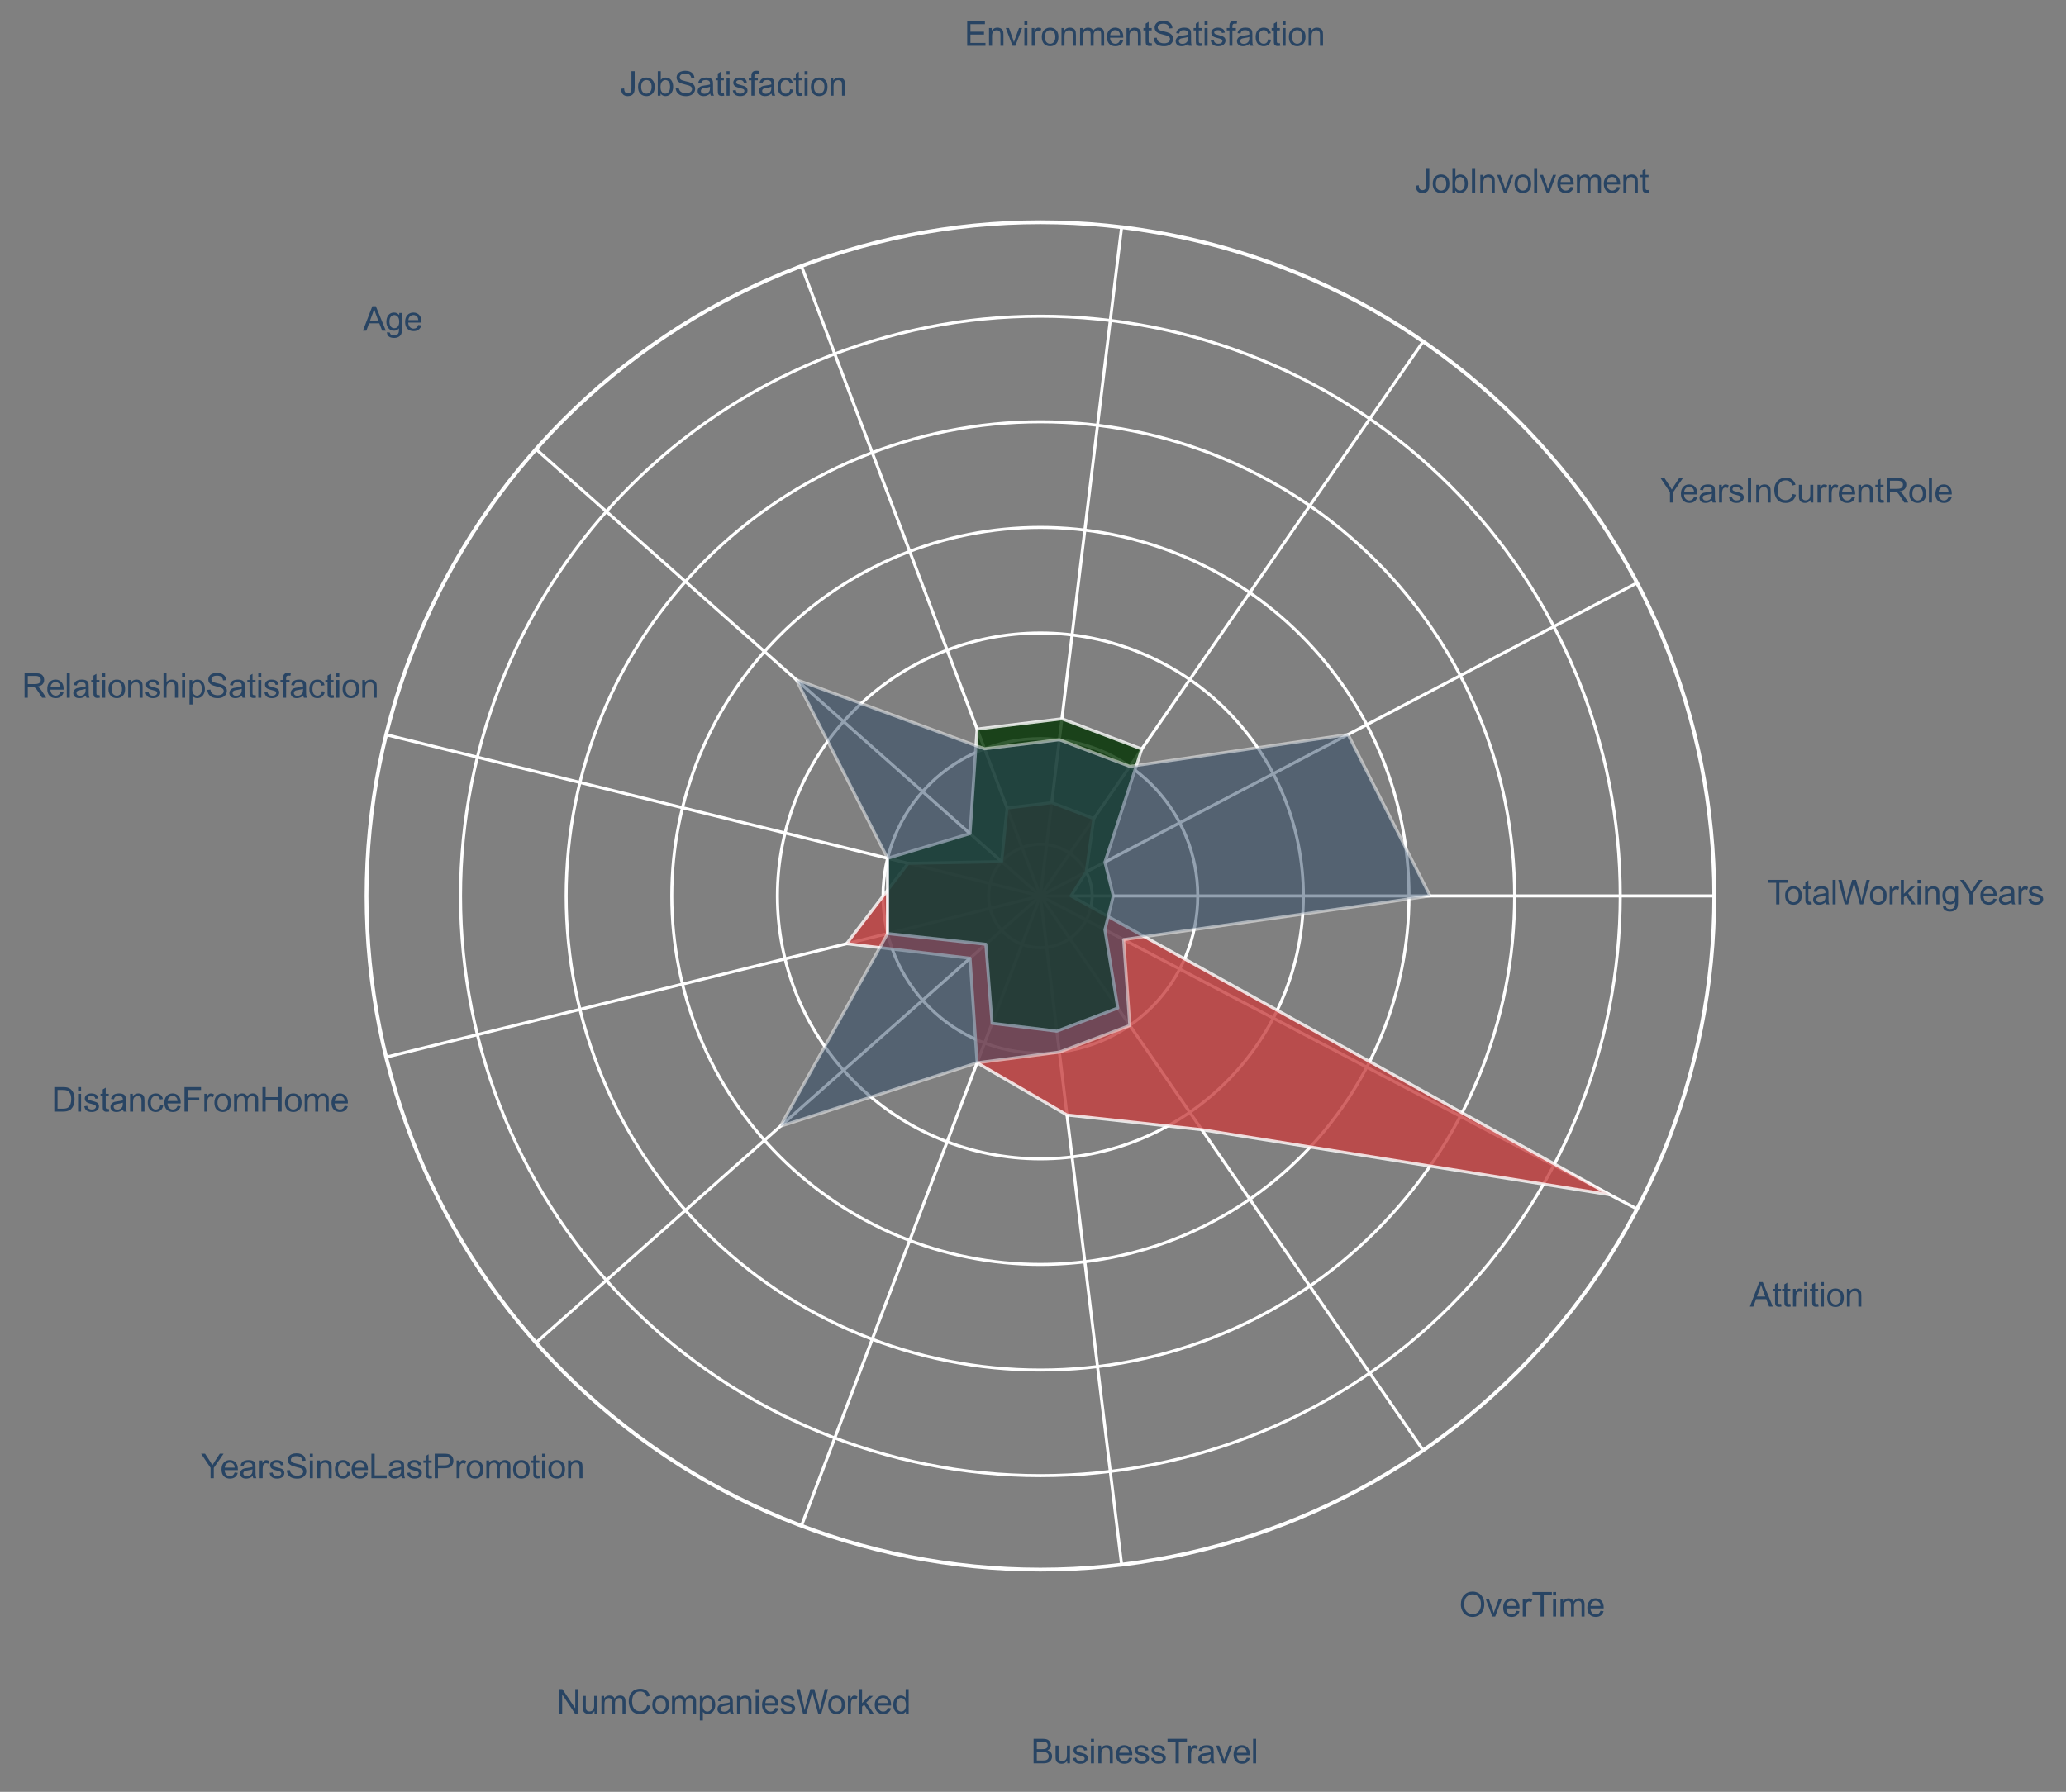 <?xml version="1.0" encoding="utf-8" standalone="no"?>
<!DOCTYPE svg PUBLIC "-//W3C//DTD SVG 1.1//EN"
  "http://www.w3.org/Graphics/SVG/1.1/DTD/svg11.dtd">
<svg xmlns:xlink="http://www.w3.org/1999/xlink" width="679.897pt" height="589.827pt" viewBox="0 0 679.897 589.827" xmlns="http://www.w3.org/2000/svg" version="1.1">
 <rect x="0" y="0" width="679.897" height="589.827" fill="#808080" stroke="none"/>
 <defs>
  <style type="text/css">*{stroke-linejoin: round; stroke-linecap: butt}</style>
 </defs>
 <g id="figure_1">
  <g id="patch_1">
   <path d="M 0 589.827 
L 679.897 589.827 
L 679.897 0 
L 0 0 
L 0 589.827 
z
" style="fill: none"/>
  </g>
  <g id="axes_1">
   <g id="patch_2">
    <path d="M 564.143 294.914 
C 564.143 265.792 558.407 236.954 547.263 210.05 
C 536.119 183.145 519.783 158.698 499.191 138.106 
C 478.599 117.514 454.152 101.178 427.247 90.034 
C 400.343 78.89 371.505 73.154 342.383 73.154 
C 313.262 73.154 284.424 78.89 257.519 90.034 
C 230.615 101.178 206.167 117.514 185.575 138.106 
C 164.983 158.698 148.648 183.145 137.504 210.05 
C 126.36 236.954 120.623 265.792 120.623 294.914 
C 120.623 324.035 126.36 352.873 137.504 379.778 
C 148.648 406.682 164.983 431.13 185.575 451.722 
C 206.167 472.314 230.615 488.649 257.519 499.793 
C 284.424 510.937 313.262 516.674 342.383 516.674 
C 371.505 516.674 400.343 510.937 427.247 499.793 
C 454.152 488.649 478.599 472.314 499.191 451.722 
C 519.783 431.13 536.119 406.682 547.263 379.778 
C 558.407 352.873 564.143 324.035 564.143 294.914 
M 342.383 294.914 
C 342.383 294.914 342.383 294.914 342.383 294.914 
C 342.383 294.914 342.383 294.914 342.383 294.914 
C 342.383 294.914 342.383 294.914 342.383 294.914 
C 342.383 294.914 342.383 294.914 342.383 294.914 
C 342.383 294.914 342.383 294.914 342.383 294.914 
C 342.383 294.914 342.383 294.914 342.383 294.914 
C 342.383 294.914 342.383 294.914 342.383 294.914 
C 342.383 294.914 342.383 294.914 342.383 294.914 
C 342.383 294.914 342.383 294.914 342.383 294.914 
C 342.383 294.914 342.383 294.914 342.383 294.914 
C 342.383 294.914 342.383 294.914 342.383 294.914 
C 342.383 294.914 342.383 294.914 342.383 294.914 
C 342.383 294.914 342.383 294.914 342.383 294.914 
C 342.383 294.914 342.383 294.914 342.383 294.914 
C 342.383 294.914 342.383 294.914 342.383 294.914 
C 342.383 294.914 342.383 294.914 342.383 294.914 
L 342.383 294.914 
z
" style="fill: none"/>
   </g>
   <g id="matplotlib.axis_1">
    <g id="xtick_1">
     <g id="line2d_1">
      <path d="M 342.383 294.914 
L 564.143 294.914 
" clip-path="url(#p34fb21bb6b)" style="fill: none; stroke: #ffffff; stroke-linecap: round"/>
     </g>
     <g id="text_1">
      <!-- TotalWorkingYears -->
      <g style="fill: #284463" transform="translate(581.59 297.693) scale(0.11 -0.11)">
       <defs>
        <path id="ArialMT-54" d="M 1659 0 
L 1659 4041 
L 150 4041 
L 150 4581 
L 3781 4581 
L 3781 4041 
L 2266 4041 
L 2266 0 
L 1659 0 
z
" transform="scale(0.016)"/>
        <path id="ArialMT-6f" d="M 213 1659 
Q 213 2581 725 3025 
Q 1153 3394 1769 3394 
Q 2453 3394 2887 2945 
Q 3322 2497 3322 1706 
Q 3322 1066 3130 698 
Q 2938 331 2570 128 
Q 2203 -75 1769 -75 
Q 1072 -75 642 372 
Q 213 819 213 1659 
z
M 791 1659 
Q 791 1022 1069 705 
Q 1347 388 1769 388 
Q 2188 388 2466 706 
Q 2744 1025 2744 1678 
Q 2744 2294 2464 2611 
Q 2184 2928 1769 2928 
Q 1347 2928 1069 2612 
Q 791 2297 791 1659 
z
" transform="scale(0.016)"/>
        <path id="ArialMT-74" d="M 1650 503 
L 1731 6 
Q 1494 -44 1306 -44 
Q 1000 -44 831 53 
Q 663 150 594 308 
Q 525 466 525 972 
L 525 2881 
L 113 2881 
L 113 3319 
L 525 3319 
L 525 4141 
L 1084 4478 
L 1084 3319 
L 1650 3319 
L 1650 2881 
L 1084 2881 
L 1084 941 
Q 1084 700 1114 631 
Q 1144 563 1211 522 
Q 1278 481 1403 481 
Q 1497 481 1650 503 
z
" transform="scale(0.016)"/>
        <path id="ArialMT-61" d="M 2588 409 
Q 2275 144 1986 34 
Q 1697 -75 1366 -75 
Q 819 -75 525 192 
Q 231 459 231 875 
Q 231 1119 342 1320 
Q 453 1522 633 1644 
Q 813 1766 1038 1828 
Q 1203 1872 1538 1913 
Q 2219 1994 2541 2106 
Q 2544 2222 2544 2253 
Q 2544 2597 2384 2738 
Q 2169 2928 1744 2928 
Q 1347 2928 1158 2789 
Q 969 2650 878 2297 
L 328 2372 
Q 403 2725 575 2942 
Q 747 3159 1072 3276 
Q 1397 3394 1825 3394 
Q 2250 3394 2515 3294 
Q 2781 3194 2906 3042 
Q 3031 2891 3081 2659 
Q 3109 2516 3109 2141 
L 3109 1391 
Q 3109 606 3145 398 
Q 3181 191 3288 0 
L 2700 0 
Q 2613 175 2588 409 
z
M 2541 1666 
Q 2234 1541 1622 1453 
Q 1275 1403 1131 1340 
Q 988 1278 909 1158 
Q 831 1038 831 891 
Q 831 666 1001 516 
Q 1172 366 1500 366 
Q 1825 366 2078 508 
Q 2331 650 2450 897 
Q 2541 1088 2541 1459 
L 2541 1666 
z
" transform="scale(0.016)"/>
        <path id="ArialMT-6c" d="M 409 0 
L 409 4581 
L 972 4581 
L 972 0 
L 409 0 
z
" transform="scale(0.016)"/>
        <path id="ArialMT-57" d="M 1294 0 
L 78 4581 
L 700 4581 
L 1397 1578 
Q 1509 1106 1591 641 
Q 1766 1375 1797 1488 
L 2669 4581 
L 3400 4581 
L 4056 2263 
Q 4303 1400 4413 641 
Q 4500 1075 4641 1638 
L 5359 4581 
L 5969 4581 
L 4713 0 
L 4128 0 
L 3163 3491 
Q 3041 3928 3019 4028 
Q 2947 3713 2884 3491 
L 1913 0 
L 1294 0 
z
" transform="scale(0.016)"/>
        <path id="ArialMT-72" d="M 416 0 
L 416 3319 
L 922 3319 
L 922 2816 
Q 1116 3169 1280 3281 
Q 1444 3394 1641 3394 
Q 1925 3394 2219 3213 
L 2025 2691 
Q 1819 2813 1613 2813 
Q 1428 2813 1281 2702 
Q 1134 2591 1072 2394 
Q 978 2094 978 1738 
L 978 0 
L 416 0 
z
" transform="scale(0.016)"/>
        <path id="ArialMT-6b" d="M 425 0 
L 425 4581 
L 988 4581 
L 988 1969 
L 2319 3319 
L 3047 3319 
L 1778 2088 
L 3175 0 
L 2481 0 
L 1384 1697 
L 988 1316 
L 988 0 
L 425 0 
z
" transform="scale(0.016)"/>
        <path id="ArialMT-69" d="M 425 3934 
L 425 4581 
L 988 4581 
L 988 3934 
L 425 3934 
z
M 425 0 
L 425 3319 
L 988 3319 
L 988 0 
L 425 0 
z
" transform="scale(0.016)"/>
        <path id="ArialMT-6e" d="M 422 0 
L 422 3319 
L 928 3319 
L 928 2847 
Q 1294 3394 1984 3394 
Q 2284 3394 2536 3286 
Q 2788 3178 2913 3003 
Q 3038 2828 3088 2588 
Q 3119 2431 3119 2041 
L 3119 0 
L 2556 0 
L 2556 2019 
Q 2556 2363 2490 2533 
Q 2425 2703 2258 2804 
Q 2091 2906 1866 2906 
Q 1506 2906 1245 2678 
Q 984 2450 984 1813 
L 984 0 
L 422 0 
z
" transform="scale(0.016)"/>
        <path id="ArialMT-67" d="M 319 -275 
L 866 -356 
Q 900 -609 1056 -725 
Q 1266 -881 1628 -881 
Q 2019 -881 2231 -725 
Q 2444 -569 2519 -288 
Q 2563 -116 2559 434 
Q 2191 0 1641 0 
Q 956 0 581 494 
Q 206 988 206 1678 
Q 206 2153 378 2554 
Q 550 2956 876 3175 
Q 1203 3394 1644 3394 
Q 2231 3394 2613 2919 
L 2613 3319 
L 3131 3319 
L 3131 450 
Q 3131 -325 2973 -648 
Q 2816 -972 2473 -1159 
Q 2131 -1347 1631 -1347 
Q 1038 -1347 672 -1080 
Q 306 -813 319 -275 
z
M 784 1719 
Q 784 1066 1043 766 
Q 1303 466 1694 466 
Q 2081 466 2343 764 
Q 2606 1063 2606 1700 
Q 2606 2309 2336 2618 
Q 2066 2928 1684 2928 
Q 1309 2928 1046 2623 
Q 784 2319 784 1719 
z
" transform="scale(0.016)"/>
        <path id="ArialMT-59" d="M 1784 0 
L 1784 1941 
L 19 4581 
L 756 4581 
L 1659 3200 
Q 1909 2813 2125 2425 
Q 2331 2784 2625 3234 
L 3513 4581 
L 4219 4581 
L 2391 1941 
L 2391 0 
L 1784 0 
z
" transform="scale(0.016)"/>
        <path id="ArialMT-65" d="M 2694 1069 
L 3275 997 
Q 3138 488 2766 206 
Q 2394 -75 1816 -75 
Q 1088 -75 661 373 
Q 234 822 234 1631 
Q 234 2469 665 2931 
Q 1097 3394 1784 3394 
Q 2450 3394 2872 2941 
Q 3294 2488 3294 1666 
Q 3294 1616 3291 1516 
L 816 1516 
Q 847 969 1125 678 
Q 1403 388 1819 388 
Q 2128 388 2347 550 
Q 2566 713 2694 1069 
z
M 847 1978 
L 2700 1978 
Q 2663 2397 2488 2606 
Q 2219 2931 1791 2931 
Q 1403 2931 1139 2672 
Q 875 2413 847 1978 
z
" transform="scale(0.016)"/>
        <path id="ArialMT-73" d="M 197 991 
L 753 1078 
Q 800 744 1014 566 
Q 1228 388 1613 388 
Q 2000 388 2187 545 
Q 2375 703 2375 916 
Q 2375 1106 2209 1216 
Q 2094 1291 1634 1406 
Q 1016 1563 777 1677 
Q 538 1791 414 1992 
Q 291 2194 291 2438 
Q 291 2659 392 2848 
Q 494 3038 669 3163 
Q 800 3259 1026 3326 
Q 1253 3394 1513 3394 
Q 1903 3394 2198 3281 
Q 2494 3169 2634 2976 
Q 2775 2784 2828 2463 
L 2278 2388 
Q 2241 2644 2061 2787 
Q 1881 2931 1553 2931 
Q 1166 2931 1000 2803 
Q 834 2675 834 2503 
Q 834 2394 903 2306 
Q 972 2216 1119 2156 
Q 1203 2125 1616 2013 
Q 2213 1853 2448 1751 
Q 2684 1650 2818 1456 
Q 2953 1263 2953 975 
Q 2953 694 2789 445 
Q 2625 197 2315 61 
Q 2006 -75 1616 -75 
Q 969 -75 630 194 
Q 291 463 197 991 
z
" transform="scale(0.016)"/>
       </defs>
       <use xlink:href="#ArialMT-54"/>
       <use xlink:href="#ArialMT-6f" x="49.959"/>
       <use xlink:href="#ArialMT-74" x="105.574"/>
       <use xlink:href="#ArialMT-61" x="133.357"/>
       <use xlink:href="#ArialMT-6c" x="188.973"/>
       <use xlink:href="#ArialMT-57" x="211.189"/>
       <use xlink:href="#ArialMT-6f" x="303.824"/>
       <use xlink:href="#ArialMT-72" x="359.439"/>
       <use xlink:href="#ArialMT-6b" x="392.74"/>
       <use xlink:href="#ArialMT-69" x="442.74"/>
       <use xlink:href="#ArialMT-6e" x="464.957"/>
       <use xlink:href="#ArialMT-67" x="520.572"/>
       <use xlink:href="#ArialMT-59" x="576.188"/>
       <use xlink:href="#ArialMT-65" x="633.762"/>
       <use xlink:href="#ArialMT-61" x="689.377"/>
       <use xlink:href="#ArialMT-72" x="744.992"/>
       <use xlink:href="#ArialMT-73" x="778.293"/>
      </g>
     </g>
    </g>
    <g id="xtick_2">
     <g id="line2d_2">
      <path d="M 342.383 294.914 
L 538.742 191.857 
" clip-path="url(#p34fb21bb6b)" style="fill: none; stroke: #ffffff; stroke-linecap: round"/>
     </g>
     <g id="text_2">
      <!-- YearsInCurrentRole -->
      <g style="fill: #284463" transform="translate(546.425 165.423) scale(0.11 -0.11)">
       <defs>
        <path id="ArialMT-49" d="M 597 0 
L 597 4581 
L 1203 4581 
L 1203 0 
L 597 0 
z
" transform="scale(0.016)"/>
        <path id="ArialMT-43" d="M 3763 1606 
L 4369 1453 
Q 4178 706 3683 314 
Q 3188 -78 2472 -78 
Q 1731 -78 1267 223 
Q 803 525 561 1097 
Q 319 1669 319 2325 
Q 319 3041 592 3573 
Q 866 4106 1370 4382 
Q 1875 4659 2481 4659 
Q 3169 4659 3637 4309 
Q 4106 3959 4291 3325 
L 3694 3184 
Q 3534 3684 3231 3912 
Q 2928 4141 2469 4141 
Q 1941 4141 1586 3887 
Q 1231 3634 1087 3207 
Q 944 2781 944 2328 
Q 944 1744 1114 1308 
Q 1284 872 1643 656 
Q 2003 441 2422 441 
Q 2931 441 3284 734 
Q 3638 1028 3763 1606 
z
" transform="scale(0.016)"/>
        <path id="ArialMT-75" d="M 2597 0 
L 2597 488 
Q 2209 -75 1544 -75 
Q 1250 -75 995 37 
Q 741 150 617 320 
Q 494 491 444 738 
Q 409 903 409 1263 
L 409 3319 
L 972 3319 
L 972 1478 
Q 972 1038 1006 884 
Q 1059 663 1231 536 
Q 1403 409 1656 409 
Q 1909 409 2131 539 
Q 2353 669 2445 892 
Q 2538 1116 2538 1541 
L 2538 3319 
L 3100 3319 
L 3100 0 
L 2597 0 
z
" transform="scale(0.016)"/>
        <path id="ArialMT-52" d="M 503 0 
L 503 4581 
L 2534 4581 
Q 3147 4581 3465 4457 
Q 3784 4334 3975 4021 
Q 4166 3709 4166 3331 
Q 4166 2844 3850 2509 
Q 3534 2175 2875 2084 
Q 3116 1969 3241 1856 
Q 3506 1613 3744 1247 
L 4541 0 
L 3778 0 
L 3172 953 
Q 2906 1366 2734 1584 
Q 2563 1803 2427 1890 
Q 2291 1978 2150 2013 
Q 2047 2034 1813 2034 
L 1109 2034 
L 1109 0 
L 503 0 
z
M 1109 2559 
L 2413 2559 
Q 2828 2559 3062 2645 
Q 3297 2731 3419 2920 
Q 3541 3109 3541 3331 
Q 3541 3656 3305 3865 
Q 3069 4075 2559 4075 
L 1109 4075 
L 1109 2559 
z
" transform="scale(0.016)"/>
       </defs>
       <use xlink:href="#ArialMT-59"/>
       <use xlink:href="#ArialMT-65" x="57.574"/>
       <use xlink:href="#ArialMT-61" x="113.189"/>
       <use xlink:href="#ArialMT-72" x="168.805"/>
       <use xlink:href="#ArialMT-73" x="202.105"/>
       <use xlink:href="#ArialMT-49" x="252.105"/>
       <use xlink:href="#ArialMT-6e" x="279.889"/>
       <use xlink:href="#ArialMT-43" x="335.504"/>
       <use xlink:href="#ArialMT-75" x="407.721"/>
       <use xlink:href="#ArialMT-72" x="463.336"/>
       <use xlink:href="#ArialMT-72" x="496.637"/>
       <use xlink:href="#ArialMT-65" x="529.938"/>
       <use xlink:href="#ArialMT-6e" x="585.553"/>
       <use xlink:href="#ArialMT-74" x="641.168"/>
       <use xlink:href="#ArialMT-52" x="668.951"/>
       <use xlink:href="#ArialMT-6f" x="741.168"/>
       <use xlink:href="#ArialMT-6c" x="796.783"/>
       <use xlink:href="#ArialMT-65" x="819"/>
      </g>
     </g>
    </g>
    <g id="xtick_3">
     <g id="line2d_3">
      <path d="M 342.383 294.914 
L 468.357 112.409 
" clip-path="url(#p34fb21bb6b)" style="fill: none; stroke: #ffffff; stroke-linecap: round"/>
     </g>
     <g id="text_3">
      <!-- JobInvolvement -->
      <g style="fill: #284463" transform="translate(465.626 63.404) scale(0.11 -0.11)">
       <defs>
        <path id="ArialMT-4a" d="M 184 1300 
L 731 1375 
Q 753 850 928 656 
Q 1103 463 1413 463 
Q 1641 463 1806 567 
Q 1972 672 2034 851 
Q 2097 1031 2097 1425 
L 2097 4581 
L 2703 4581 
L 2703 1459 
Q 2703 884 2564 568 
Q 2425 253 2123 87 
Q 1822 -78 1416 -78 
Q 813 -78 492 269 
Q 172 616 184 1300 
z
" transform="scale(0.016)"/>
        <path id="ArialMT-62" d="M 941 0 
L 419 0 
L 419 4581 
L 981 4581 
L 981 2947 
Q 1338 3394 1891 3394 
Q 2197 3394 2470 3270 
Q 2744 3147 2920 2923 
Q 3097 2700 3197 2384 
Q 3297 2069 3297 1709 
Q 3297 856 2875 390 
Q 2453 -75 1863 -75 
Q 1275 -75 941 416 
L 941 0 
z
M 934 1684 
Q 934 1088 1097 822 
Q 1363 388 1816 388 
Q 2184 388 2453 708 
Q 2722 1028 2722 1663 
Q 2722 2313 2464 2622 
Q 2206 2931 1841 2931 
Q 1472 2931 1203 2611 
Q 934 2291 934 1684 
z
" transform="scale(0.016)"/>
        <path id="ArialMT-76" d="M 1344 0 
L 81 3319 
L 675 3319 
L 1388 1331 
Q 1503 1009 1600 663 
Q 1675 925 1809 1294 
L 2547 3319 
L 3125 3319 
L 1869 0 
L 1344 0 
z
" transform="scale(0.016)"/>
        <path id="ArialMT-6d" d="M 422 0 
L 422 3319 
L 925 3319 
L 925 2853 
Q 1081 3097 1340 3245 
Q 1600 3394 1931 3394 
Q 2300 3394 2536 3241 
Q 2772 3088 2869 2813 
Q 3263 3394 3894 3394 
Q 4388 3394 4653 3120 
Q 4919 2847 4919 2278 
L 4919 0 
L 4359 0 
L 4359 2091 
Q 4359 2428 4304 2576 
Q 4250 2725 4106 2815 
Q 3963 2906 3769 2906 
Q 3419 2906 3187 2673 
Q 2956 2441 2956 1928 
L 2956 0 
L 2394 0 
L 2394 2156 
Q 2394 2531 2256 2718 
Q 2119 2906 1806 2906 
Q 1569 2906 1367 2781 
Q 1166 2656 1075 2415 
Q 984 2175 984 1722 
L 984 0 
L 422 0 
z
" transform="scale(0.016)"/>
       </defs>
       <use xlink:href="#ArialMT-4a"/>
       <use xlink:href="#ArialMT-6f" x="50"/>
       <use xlink:href="#ArialMT-62" x="105.615"/>
       <use xlink:href="#ArialMT-49" x="161.23"/>
       <use xlink:href="#ArialMT-6e" x="189.014"/>
       <use xlink:href="#ArialMT-76" x="244.629"/>
       <use xlink:href="#ArialMT-6f" x="294.629"/>
       <use xlink:href="#ArialMT-6c" x="350.244"/>
       <use xlink:href="#ArialMT-76" x="372.461"/>
       <use xlink:href="#ArialMT-65" x="422.461"/>
       <use xlink:href="#ArialMT-6d" x="478.076"/>
       <use xlink:href="#ArialMT-65" x="561.377"/>
       <use xlink:href="#ArialMT-6e" x="616.992"/>
       <use xlink:href="#ArialMT-74" x="672.607"/>
      </g>
     </g>
    </g>
    <g id="xtick_4">
     <g id="line2d_4">
      <path d="M 342.383 294.914 
L 369.113 74.771 
" clip-path="url(#p34fb21bb6b)" style="fill: none; stroke: #ffffff; stroke-linecap: round"/>
     </g>
     <g id="text_4">
      <!-- EnvironmentSatisfaction -->
      <g style="fill: #284463" transform="translate(317.403 15.074) scale(0.11 -0.11)">
       <defs>
        <path id="ArialMT-45" d="M 506 0 
L 506 4581 
L 3819 4581 
L 3819 4041 
L 1113 4041 
L 1113 2638 
L 3647 2638 
L 3647 2100 
L 1113 2100 
L 1113 541 
L 3925 541 
L 3925 0 
L 506 0 
z
" transform="scale(0.016)"/>
        <path id="ArialMT-53" d="M 288 1472 
L 859 1522 
Q 900 1178 1048 958 
Q 1197 738 1509 602 
Q 1822 466 2213 466 
Q 2559 466 2825 569 
Q 3091 672 3220 851 
Q 3350 1031 3350 1244 
Q 3350 1459 3225 1620 
Q 3100 1781 2813 1891 
Q 2628 1963 1997 2114 
Q 1366 2266 1113 2400 
Q 784 2572 623 2826 
Q 463 3081 463 3397 
Q 463 3744 659 4045 
Q 856 4347 1234 4503 
Q 1613 4659 2075 4659 
Q 2584 4659 2973 4495 
Q 3363 4331 3572 4012 
Q 3781 3694 3797 3291 
L 3216 3247 
Q 3169 3681 2898 3903 
Q 2628 4125 2100 4125 
Q 1550 4125 1298 3923 
Q 1047 3722 1047 3438 
Q 1047 3191 1225 3031 
Q 1400 2872 2139 2705 
Q 2878 2538 3153 2413 
Q 3553 2228 3743 1945 
Q 3934 1663 3934 1294 
Q 3934 928 3725 604 
Q 3516 281 3123 101 
Q 2731 -78 2241 -78 
Q 1619 -78 1198 103 
Q 778 284 539 648 
Q 300 1013 288 1472 
z
" transform="scale(0.016)"/>
        <path id="ArialMT-66" d="M 556 0 
L 556 2881 
L 59 2881 
L 59 3319 
L 556 3319 
L 556 3672 
Q 556 4006 616 4169 
Q 697 4388 901 4523 
Q 1106 4659 1475 4659 
Q 1713 4659 2000 4603 
L 1916 4113 
Q 1741 4144 1584 4144 
Q 1328 4144 1222 4034 
Q 1116 3925 1116 3625 
L 1116 3319 
L 1763 3319 
L 1763 2881 
L 1116 2881 
L 1116 0 
L 556 0 
z
" transform="scale(0.016)"/>
        <path id="ArialMT-63" d="M 2588 1216 
L 3141 1144 
Q 3050 572 2676 248 
Q 2303 -75 1759 -75 
Q 1078 -75 664 370 
Q 250 816 250 1647 
Q 250 2184 428 2587 
Q 606 2991 970 3192 
Q 1334 3394 1763 3394 
Q 2303 3394 2647 3120 
Q 2991 2847 3088 2344 
L 2541 2259 
Q 2463 2594 2264 2762 
Q 2066 2931 1784 2931 
Q 1359 2931 1093 2626 
Q 828 2322 828 1663 
Q 828 994 1084 691 
Q 1341 388 1753 388 
Q 2084 388 2306 591 
Q 2528 794 2588 1216 
z
" transform="scale(0.016)"/>
       </defs>
       <use xlink:href="#ArialMT-45"/>
       <use xlink:href="#ArialMT-6e" x="66.699"/>
       <use xlink:href="#ArialMT-76" x="122.314"/>
       <use xlink:href="#ArialMT-69" x="172.314"/>
       <use xlink:href="#ArialMT-72" x="194.531"/>
       <use xlink:href="#ArialMT-6f" x="227.832"/>
       <use xlink:href="#ArialMT-6e" x="283.447"/>
       <use xlink:href="#ArialMT-6d" x="339.062"/>
       <use xlink:href="#ArialMT-65" x="422.363"/>
       <use xlink:href="#ArialMT-6e" x="477.979"/>
       <use xlink:href="#ArialMT-74" x="533.594"/>
       <use xlink:href="#ArialMT-53" x="561.377"/>
       <use xlink:href="#ArialMT-61" x="628.076"/>
       <use xlink:href="#ArialMT-74" x="683.691"/>
       <use xlink:href="#ArialMT-69" x="711.475"/>
       <use xlink:href="#ArialMT-73" x="733.691"/>
       <use xlink:href="#ArialMT-66" x="783.691"/>
       <use xlink:href="#ArialMT-61" x="811.475"/>
       <use xlink:href="#ArialMT-63" x="867.09"/>
       <use xlink:href="#ArialMT-74" x="917.09"/>
       <use xlink:href="#ArialMT-69" x="944.873"/>
       <use xlink:href="#ArialMT-6f" x="967.09"/>
       <use xlink:href="#ArialMT-6e" x="1022.705"/>
      </g>
     </g>
    </g>
    <g id="xtick_5">
     <g id="line2d_5">
      <path d="M 342.383 294.914 
L 263.746 87.564 
" clip-path="url(#p34fb21bb6b)" style="fill: none; stroke: #ffffff; stroke-linecap: round"/>
     </g>
     <g id="text_5">
      <!-- JobSatisfaction -->
      <g style="fill: #284463" transform="translate(204.108 31.502) scale(0.11 -0.11)">
       <use xlink:href="#ArialMT-4a"/>
       <use xlink:href="#ArialMT-6f" x="50"/>
       <use xlink:href="#ArialMT-62" x="105.615"/>
       <use xlink:href="#ArialMT-53" x="161.23"/>
       <use xlink:href="#ArialMT-61" x="227.93"/>
       <use xlink:href="#ArialMT-74" x="283.545"/>
       <use xlink:href="#ArialMT-69" x="311.328"/>
       <use xlink:href="#ArialMT-73" x="333.545"/>
       <use xlink:href="#ArialMT-66" x="383.545"/>
       <use xlink:href="#ArialMT-61" x="411.328"/>
       <use xlink:href="#ArialMT-63" x="466.943"/>
       <use xlink:href="#ArialMT-74" x="516.943"/>
       <use xlink:href="#ArialMT-69" x="544.727"/>
       <use xlink:href="#ArialMT-6f" x="566.943"/>
       <use xlink:href="#ArialMT-6e" x="622.559"/>
      </g>
     </g>
    </g>
    <g id="xtick_6">
     <g id="line2d_6">
      <path d="M 342.383 294.914 
L 176.394 147.86 
" clip-path="url(#p34fb21bb6b)" style="fill: none; stroke: #ffffff; stroke-linecap: round"/>
     </g>
     <g id="text_6">
      <!-- Age -->
      <g style="fill: #284463" transform="translate(119.452 108.862) scale(0.11 -0.11)">
       <defs>
        <path id="ArialMT-41" d="M -9 0 
L 1750 4581 
L 2403 4581 
L 4278 0 
L 3588 0 
L 3053 1388 
L 1138 1388 
L 634 0 
L -9 0 
z
M 1313 1881 
L 2866 1881 
L 2388 3150 
Q 2169 3728 2063 4100 
Q 1975 3659 1816 3225 
L 1313 1881 
z
" transform="scale(0.016)"/>
       </defs>
       <use xlink:href="#ArialMT-41"/>
       <use xlink:href="#ArialMT-67" x="66.699"/>
       <use xlink:href="#ArialMT-65" x="122.314"/>
      </g>
     </g>
    </g>
    <g id="xtick_7">
     <g id="line2d_7">
      <path d="M 342.383 294.914 
L 127.067 241.843 
" clip-path="url(#p34fb21bb6b)" style="fill: none; stroke: #ffffff; stroke-linecap: round"/>
     </g>
     <g id="text_7">
      <!-- RelationshipSatisfaction -->
      <g style="fill: #284463" transform="translate(7.2 229.677) scale(0.11 -0.11)">
       <defs>
        <path id="ArialMT-68" d="M 422 0 
L 422 4581 
L 984 4581 
L 984 2938 
Q 1378 3394 1978 3394 
Q 2347 3394 2619 3248 
Q 2891 3103 3008 2847 
Q 3125 2591 3125 2103 
L 3125 0 
L 2563 0 
L 2563 2103 
Q 2563 2525 2380 2717 
Q 2197 2909 1863 2909 
Q 1613 2909 1392 2779 
Q 1172 2650 1078 2428 
Q 984 2206 984 1816 
L 984 0 
L 422 0 
z
" transform="scale(0.016)"/>
        <path id="ArialMT-70" d="M 422 -1272 
L 422 3319 
L 934 3319 
L 934 2888 
Q 1116 3141 1344 3267 
Q 1572 3394 1897 3394 
Q 2322 3394 2647 3175 
Q 2972 2956 3137 2557 
Q 3303 2159 3303 1684 
Q 3303 1175 3120 767 
Q 2938 359 2589 142 
Q 2241 -75 1856 -75 
Q 1575 -75 1351 44 
Q 1128 163 984 344 
L 984 -1272 
L 422 -1272 
z
M 931 1641 
Q 931 1000 1190 694 
Q 1450 388 1819 388 
Q 2194 388 2461 705 
Q 2728 1022 2728 1688 
Q 2728 2322 2467 2637 
Q 2206 2953 1844 2953 
Q 1484 2953 1207 2617 
Q 931 2281 931 1641 
z
" transform="scale(0.016)"/>
       </defs>
       <use xlink:href="#ArialMT-52"/>
       <use xlink:href="#ArialMT-65" x="72.217"/>
       <use xlink:href="#ArialMT-6c" x="127.832"/>
       <use xlink:href="#ArialMT-61" x="150.049"/>
       <use xlink:href="#ArialMT-74" x="205.664"/>
       <use xlink:href="#ArialMT-69" x="233.447"/>
       <use xlink:href="#ArialMT-6f" x="255.664"/>
       <use xlink:href="#ArialMT-6e" x="311.279"/>
       <use xlink:href="#ArialMT-73" x="366.895"/>
       <use xlink:href="#ArialMT-68" x="416.895"/>
       <use xlink:href="#ArialMT-69" x="472.51"/>
       <use xlink:href="#ArialMT-70" x="494.727"/>
       <use xlink:href="#ArialMT-53" x="550.342"/>
       <use xlink:href="#ArialMT-61" x="617.041"/>
       <use xlink:href="#ArialMT-74" x="672.656"/>
       <use xlink:href="#ArialMT-69" x="700.439"/>
       <use xlink:href="#ArialMT-73" x="722.656"/>
       <use xlink:href="#ArialMT-66" x="772.656"/>
       <use xlink:href="#ArialMT-61" x="800.439"/>
       <use xlink:href="#ArialMT-63" x="856.055"/>
       <use xlink:href="#ArialMT-74" x="906.055"/>
       <use xlink:href="#ArialMT-69" x="933.838"/>
       <use xlink:href="#ArialMT-6f" x="956.055"/>
       <use xlink:href="#ArialMT-6e" x="1011.67"/>
      </g>
     </g>
    </g>
    <g id="xtick_8">
     <g id="line2d_8">
      <path d="M 342.383 294.914 
L 127.067 347.984 
" clip-path="url(#p34fb21bb6b)" style="fill: none; stroke: #ffffff; stroke-linecap: round"/>
     </g>
     <g id="text_8">
      <!-- DistanceFromHome -->
      <g style="fill: #284463" transform="translate(16.999 365.905) scale(0.11 -0.11)">
       <defs>
        <path id="ArialMT-44" d="M 494 0 
L 494 4581 
L 2072 4581 
Q 2606 4581 2888 4516 
Q 3281 4425 3559 4188 
Q 3922 3881 4101 3404 
Q 4281 2928 4281 2316 
Q 4281 1794 4159 1391 
Q 4038 988 3847 723 
Q 3656 459 3429 307 
Q 3203 156 2883 78 
Q 2563 0 2147 0 
L 494 0 
z
M 1100 541 
L 2078 541 
Q 2531 541 2789 625 
Q 3047 709 3200 863 
Q 3416 1078 3536 1442 
Q 3656 1806 3656 2325 
Q 3656 3044 3420 3430 
Q 3184 3816 2847 3947 
Q 2603 4041 2063 4041 
L 1100 4041 
L 1100 541 
z
" transform="scale(0.016)"/>
        <path id="ArialMT-46" d="M 525 0 
L 525 4581 
L 3616 4581 
L 3616 4041 
L 1131 4041 
L 1131 2622 
L 3281 2622 
L 3281 2081 
L 1131 2081 
L 1131 0 
L 525 0 
z
" transform="scale(0.016)"/>
        <path id="ArialMT-48" d="M 513 0 
L 513 4581 
L 1119 4581 
L 1119 2700 
L 3500 2700 
L 3500 4581 
L 4106 4581 
L 4106 0 
L 3500 0 
L 3500 2159 
L 1119 2159 
L 1119 0 
L 513 0 
z
" transform="scale(0.016)"/>
       </defs>
       <use xlink:href="#ArialMT-44"/>
       <use xlink:href="#ArialMT-69" x="72.217"/>
       <use xlink:href="#ArialMT-73" x="94.434"/>
       <use xlink:href="#ArialMT-74" x="144.434"/>
       <use xlink:href="#ArialMT-61" x="172.217"/>
       <use xlink:href="#ArialMT-6e" x="227.832"/>
       <use xlink:href="#ArialMT-63" x="283.447"/>
       <use xlink:href="#ArialMT-65" x="333.447"/>
       <use xlink:href="#ArialMT-46" x="389.062"/>
       <use xlink:href="#ArialMT-72" x="450.146"/>
       <use xlink:href="#ArialMT-6f" x="483.447"/>
       <use xlink:href="#ArialMT-6d" x="539.062"/>
       <use xlink:href="#ArialMT-48" x="622.363"/>
       <use xlink:href="#ArialMT-6f" x="694.58"/>
       <use xlink:href="#ArialMT-6d" x="750.195"/>
       <use xlink:href="#ArialMT-65" x="833.496"/>
      </g>
     </g>
    </g>
    <g id="xtick_9">
     <g id="line2d_9">
      <path d="M 342.383 294.914 
L 176.394 441.968 
" clip-path="url(#p34fb21bb6b)" style="fill: none; stroke: #ffffff; stroke-linecap: round"/>
     </g>
     <g id="text_9">
      <!-- YearsSinceLastPromotion -->
      <g style="fill: #284463" transform="translate(66.154 486.588) scale(0.11 -0.11)">
       <defs>
        <path id="ArialMT-4c" d="M 469 0 
L 469 4581 
L 1075 4581 
L 1075 541 
L 3331 541 
L 3331 0 
L 469 0 
z
" transform="scale(0.016)"/>
        <path id="ArialMT-50" d="M 494 0 
L 494 4581 
L 2222 4581 
Q 2678 4581 2919 4538 
Q 3256 4481 3484 4323 
Q 3713 4166 3852 3881 
Q 3991 3597 3991 3256 
Q 3991 2672 3619 2267 
Q 3247 1863 2275 1863 
L 1100 1863 
L 1100 0 
L 494 0 
z
M 1100 2403 
L 2284 2403 
Q 2872 2403 3119 2622 
Q 3366 2841 3366 3238 
Q 3366 3525 3220 3729 
Q 3075 3934 2838 4000 
Q 2684 4041 2272 4041 
L 1100 4041 
L 1100 2403 
z
" transform="scale(0.016)"/>
       </defs>
       <use xlink:href="#ArialMT-59"/>
       <use xlink:href="#ArialMT-65" x="57.574"/>
       <use xlink:href="#ArialMT-61" x="113.189"/>
       <use xlink:href="#ArialMT-72" x="168.805"/>
       <use xlink:href="#ArialMT-73" x="202.105"/>
       <use xlink:href="#ArialMT-53" x="252.105"/>
       <use xlink:href="#ArialMT-69" x="318.805"/>
       <use xlink:href="#ArialMT-6e" x="341.021"/>
       <use xlink:href="#ArialMT-63" x="396.637"/>
       <use xlink:href="#ArialMT-65" x="446.637"/>
       <use xlink:href="#ArialMT-4c" x="502.252"/>
       <use xlink:href="#ArialMT-61" x="557.867"/>
       <use xlink:href="#ArialMT-73" x="613.482"/>
       <use xlink:href="#ArialMT-74" x="663.482"/>
       <use xlink:href="#ArialMT-50" x="691.266"/>
       <use xlink:href="#ArialMT-72" x="757.965"/>
       <use xlink:href="#ArialMT-6f" x="791.266"/>
       <use xlink:href="#ArialMT-6d" x="846.881"/>
       <use xlink:href="#ArialMT-6f" x="930.182"/>
       <use xlink:href="#ArialMT-74" x="985.797"/>
       <use xlink:href="#ArialMT-69" x="1013.58"/>
       <use xlink:href="#ArialMT-6f" x="1035.797"/>
       <use xlink:href="#ArialMT-6e" x="1091.412"/>
      </g>
     </g>
    </g>
    <g id="xtick_10">
     <g id="line2d_10">
      <path d="M 342.383 294.914 
L 263.746 502.263 
" clip-path="url(#p34fb21bb6b)" style="fill: none; stroke: #ffffff; stroke-linecap: round"/>
     </g>
     <g id="text_10">
      <!-- NumCompaniesWorked -->
      <g style="fill: #284463" transform="translate(183.124 564.08) scale(0.11 -0.11)">
       <defs>
        <path id="ArialMT-4e" d="M 488 0 
L 488 4581 
L 1109 4581 
L 3516 984 
L 3516 4581 
L 4097 4581 
L 4097 0 
L 3475 0 
L 1069 3600 
L 1069 0 
L 488 0 
z
" transform="scale(0.016)"/>
        <path id="ArialMT-64" d="M 2575 0 
L 2575 419 
Q 2259 -75 1647 -75 
Q 1250 -75 917 144 
Q 584 363 401 755 
Q 219 1147 219 1656 
Q 219 2153 384 2558 
Q 550 2963 881 3178 
Q 1213 3394 1622 3394 
Q 1922 3394 2156 3267 
Q 2391 3141 2538 2938 
L 2538 4581 
L 3097 4581 
L 3097 0 
L 2575 0 
z
M 797 1656 
Q 797 1019 1065 703 
Q 1334 388 1700 388 
Q 2069 388 2326 689 
Q 2584 991 2584 1609 
Q 2584 2291 2321 2609 
Q 2059 2928 1675 2928 
Q 1300 2928 1048 2622 
Q 797 2316 797 1656 
z
" transform="scale(0.016)"/>
       </defs>
       <use xlink:href="#ArialMT-4e"/>
       <use xlink:href="#ArialMT-75" x="72.217"/>
       <use xlink:href="#ArialMT-6d" x="127.832"/>
       <use xlink:href="#ArialMT-43" x="211.133"/>
       <use xlink:href="#ArialMT-6f" x="283.35"/>
       <use xlink:href="#ArialMT-6d" x="338.965"/>
       <use xlink:href="#ArialMT-70" x="422.266"/>
       <use xlink:href="#ArialMT-61" x="477.881"/>
       <use xlink:href="#ArialMT-6e" x="533.496"/>
       <use xlink:href="#ArialMT-69" x="589.111"/>
       <use xlink:href="#ArialMT-65" x="611.328"/>
       <use xlink:href="#ArialMT-73" x="666.943"/>
       <use xlink:href="#ArialMT-57" x="716.943"/>
       <use xlink:href="#ArialMT-6f" x="809.578"/>
       <use xlink:href="#ArialMT-72" x="865.193"/>
       <use xlink:href="#ArialMT-6b" x="898.494"/>
       <use xlink:href="#ArialMT-65" x="948.494"/>
       <use xlink:href="#ArialMT-64" x="1004.109"/>
      </g>
     </g>
    </g>
    <g id="xtick_11">
     <g id="line2d_11">
      <path d="M 342.383 294.914 
L 369.113 515.057 
" clip-path="url(#p34fb21bb6b)" style="fill: none; stroke: #ffffff; stroke-linecap: round"/>
     </g>
     <g id="text_11">
      <!-- BusinessTravel -->
      <g style="fill: #284463" transform="translate(339.318 580.441) scale(0.11 -0.11)">
       <defs>
        <path id="ArialMT-42" d="M 469 0 
L 469 4581 
L 2188 4581 
Q 2713 4581 3030 4442 
Q 3347 4303 3526 4014 
Q 3706 3725 3706 3409 
Q 3706 3116 3547 2856 
Q 3388 2597 3066 2438 
Q 3481 2316 3704 2022 
Q 3928 1728 3928 1328 
Q 3928 1006 3792 729 
Q 3656 453 3456 303 
Q 3256 153 2954 76 
Q 2653 0 2216 0 
L 469 0 
z
M 1075 2656 
L 2066 2656 
Q 2469 2656 2644 2709 
Q 2875 2778 2992 2937 
Q 3109 3097 3109 3338 
Q 3109 3566 3000 3739 
Q 2891 3913 2687 3977 
Q 2484 4041 1991 4041 
L 1075 4041 
L 1075 2656 
z
M 1075 541 
L 2216 541 
Q 2509 541 2628 563 
Q 2838 600 2978 687 
Q 3119 775 3209 942 
Q 3300 1109 3300 1328 
Q 3300 1584 3169 1773 
Q 3038 1963 2805 2039 
Q 2572 2116 2134 2116 
L 1075 2116 
L 1075 541 
z
" transform="scale(0.016)"/>
       </defs>
       <use xlink:href="#ArialMT-42"/>
       <use xlink:href="#ArialMT-75" x="66.699"/>
       <use xlink:href="#ArialMT-73" x="122.314"/>
       <use xlink:href="#ArialMT-69" x="172.314"/>
       <use xlink:href="#ArialMT-6e" x="194.531"/>
       <use xlink:href="#ArialMT-65" x="250.146"/>
       <use xlink:href="#ArialMT-73" x="305.762"/>
       <use xlink:href="#ArialMT-73" x="355.762"/>
       <use xlink:href="#ArialMT-54" x="405.762"/>
       <use xlink:href="#ArialMT-72" x="463.096"/>
       <use xlink:href="#ArialMT-61" x="496.396"/>
       <use xlink:href="#ArialMT-76" x="552.012"/>
       <use xlink:href="#ArialMT-65" x="602.012"/>
       <use xlink:href="#ArialMT-6c" x="657.627"/>
      </g>
     </g>
    </g>
    <g id="xtick_12">
     <g id="line2d_12">
      <path d="M 342.383 294.914 
L 468.357 477.419 
" clip-path="url(#p34fb21bb6b)" style="fill: none; stroke: #ffffff; stroke-linecap: round"/>
     </g>
     <g id="text_12">
      <!-- OverTime -->
      <g style="fill: #284463" transform="translate(480.213 532.11) scale(0.11 -0.11)">
       <defs>
        <path id="ArialMT-4f" d="M 309 2231 
Q 309 3372 921 4017 
Q 1534 4663 2503 4663 
Q 3138 4663 3647 4359 
Q 4156 4056 4423 3514 
Q 4691 2972 4691 2284 
Q 4691 1588 4409 1038 
Q 4128 488 3612 205 
Q 3097 -78 2500 -78 
Q 1853 -78 1343 234 
Q 834 547 571 1087 
Q 309 1628 309 2231 
z
M 934 2222 
Q 934 1394 1379 917 
Q 1825 441 2497 441 
Q 3181 441 3623 922 
Q 4066 1403 4066 2288 
Q 4066 2847 3877 3264 
Q 3688 3681 3323 3911 
Q 2959 4141 2506 4141 
Q 1863 4141 1398 3698 
Q 934 3256 934 2222 
z
" transform="scale(0.016)"/>
       </defs>
       <use xlink:href="#ArialMT-4f"/>
       <use xlink:href="#ArialMT-76" x="77.783"/>
       <use xlink:href="#ArialMT-65" x="127.783"/>
       <use xlink:href="#ArialMT-72" x="183.398"/>
       <use xlink:href="#ArialMT-54" x="216.699"/>
       <use xlink:href="#ArialMT-69" x="274.033"/>
       <use xlink:href="#ArialMT-6d" x="296.25"/>
       <use xlink:href="#ArialMT-65" x="379.551"/>
      </g>
     </g>
    </g>
    <g id="xtick_13">
     <g id="line2d_13">
      <path d="M 342.383 294.914 
L 538.742 397.971 
" clip-path="url(#p34fb21bb6b)" style="fill: none; stroke: #ffffff; stroke-linecap: round"/>
     </g>
     <g id="text_13">
      <!-- Attrition -->
      <g style="fill: #284463" transform="translate(575.881 430.092) scale(0.11 -0.11)">
       <use xlink:href="#ArialMT-41"/>
       <use xlink:href="#ArialMT-74" x="66.699"/>
       <use xlink:href="#ArialMT-74" x="94.482"/>
       <use xlink:href="#ArialMT-72" x="122.266"/>
       <use xlink:href="#ArialMT-69" x="155.566"/>
       <use xlink:href="#ArialMT-74" x="177.783"/>
       <use xlink:href="#ArialMT-69" x="205.566"/>
       <use xlink:href="#ArialMT-6f" x="227.783"/>
       <use xlink:href="#ArialMT-6e" x="283.398"/>
      </g>
     </g>
    </g>
   </g>
   <g id="matplotlib.axis_2">
    <g id="ytick_1">
     <g id="line2d_14">
      <path d="M 359.415 294.914 
C 359.415 292.677 358.974 290.462 358.119 288.396 
C 357.263 286.33 356.008 284.452 354.427 282.87 
C 352.845 281.289 350.967 280.034 348.901 279.178 
C 346.835 278.323 344.62 277.882 342.383 277.882 
C 340.147 277.882 337.932 278.323 335.866 279.178 
C 333.799 280.034 331.922 281.289 330.34 282.87 
C 328.759 284.452 327.504 286.33 326.648 288.396 
C 325.792 290.462 325.352 292.677 325.352 294.914 
C 325.352 297.15 325.792 299.365 326.648 301.431 
C 327.504 303.498 328.759 305.375 330.34 306.957 
C 331.922 308.538 333.799 309.793 335.866 310.649 
C 337.932 311.505 340.147 311.945 342.383 311.945 
C 344.62 311.945 346.835 311.505 348.901 310.649 
C 350.967 309.793 352.845 308.538 354.427 306.957 
C 356.008 305.375 357.263 303.498 358.119 301.431 
C 358.974 299.365 359.415 297.15 359.415 294.914 
" clip-path="url(#p34fb21bb6b)" style="fill: none; stroke: #ffffff; stroke-linecap: round"/>
     </g>
    </g>
    <g id="ytick_2">
     <g id="line2d_15">
      <path d="M 394.174 294.914 
C 394.174 288.113 392.834 281.378 390.231 275.094 
C 387.629 268.811 383.814 263.101 379.005 258.292 
C 374.196 253.483 368.486 249.668 362.203 247.066 
C 355.919 244.463 349.184 243.123 342.383 243.123 
C 335.582 243.123 328.847 244.463 322.564 247.066 
C 316.281 249.668 310.571 253.483 305.762 258.292 
C 300.953 263.101 297.138 268.811 294.535 275.094 
C 291.933 281.378 290.593 288.113 290.593 294.914 
C 290.593 301.715 291.933 308.45 294.535 314.733 
C 297.138 321.016 300.953 326.726 305.762 331.535 
C 310.571 336.344 316.281 340.159 322.564 342.762 
C 328.847 345.364 335.582 346.704 342.383 346.704 
C 349.184 346.704 355.919 345.364 362.203 342.762 
C 368.486 340.159 374.196 336.344 379.005 331.535 
C 383.814 326.726 387.629 321.016 390.231 314.733 
C 392.834 308.45 394.174 301.715 394.174 294.914 
" clip-path="url(#p34fb21bb6b)" style="fill: none; stroke: #ffffff; stroke-linecap: round"/>
     </g>
    </g>
    <g id="ytick_3">
     <g id="line2d_16">
      <path d="M 428.932 294.914 
C 428.932 283.548 426.693 272.293 422.344 261.793 
C 417.995 251.292 411.619 241.751 403.583 233.714 
C 395.546 225.678 386.004 219.302 375.504 214.953 
C 365.004 210.603 353.749 208.365 342.383 208.365 
C 331.018 208.365 319.763 210.603 309.262 214.953 
C 298.762 219.302 289.221 225.678 281.184 233.714 
C 273.147 241.751 266.772 251.292 262.422 261.793 
C 258.073 272.293 255.834 283.548 255.834 294.914 
C 255.834 306.279 258.073 317.534 262.422 328.035 
C 266.772 338.535 273.147 348.076 281.184 356.113 
C 289.221 364.15 298.762 370.525 309.262 374.875 
C 319.763 379.224 331.018 381.463 342.383 381.463 
C 353.749 381.463 365.004 379.224 375.504 374.875 
C 386.004 370.525 395.546 364.15 403.583 356.113 
C 411.619 348.076 417.995 338.535 422.344 328.035 
C 426.693 317.534 428.932 306.279 428.932 294.914 
" clip-path="url(#p34fb21bb6b)" style="fill: none; stroke: #ffffff; stroke-linecap: round"/>
     </g>
    </g>
    <g id="ytick_4">
     <g id="line2d_17">
      <path d="M 463.691 294.914 
C 463.691 278.984 460.553 263.209 454.457 248.491 
C 448.361 233.774 439.425 220.4 428.161 209.136 
C 416.897 197.872 403.523 188.936 388.806 182.84 
C 374.088 176.744 358.313 173.606 342.383 173.606 
C 326.453 173.606 310.678 176.744 295.961 182.84 
C 281.244 188.936 267.87 197.872 256.606 209.136 
C 245.342 220.4 236.406 233.774 230.31 248.491 
C 224.214 263.209 221.076 278.984 221.076 294.914 
C 221.076 310.844 224.214 326.619 230.31 341.336 
C 236.406 356.053 245.342 369.427 256.606 380.691 
C 267.87 391.955 281.244 400.891 295.961 406.987 
C 310.678 413.083 326.453 416.221 342.383 416.221 
C 358.313 416.221 374.088 413.083 388.806 406.987 
C 403.523 400.891 416.897 391.955 428.161 380.691 
C 439.425 369.427 448.361 356.053 454.457 341.336 
C 460.553 326.619 463.691 310.844 463.691 294.914 
" clip-path="url(#p34fb21bb6b)" style="fill: none; stroke: #ffffff; stroke-linecap: round"/>
     </g>
    </g>
    <g id="ytick_5">
     <g id="line2d_18">
      <path d="M 498.449 294.914 
C 498.449 274.419 494.413 254.124 486.57 235.19 
C 478.727 216.255 467.231 199.05 452.739 184.558 
C 438.247 170.066 421.042 158.57 402.107 150.727 
C 383.173 142.884 362.878 138.847 342.383 138.847 
C 321.889 138.847 301.594 142.884 282.659 150.727 
C 263.725 158.57 246.52 170.066 232.028 184.558 
C 217.536 199.05 206.04 216.255 198.197 235.19 
C 190.354 254.124 186.317 274.419 186.317 294.914 
C 186.317 315.408 190.354 335.703 198.197 354.638 
C 206.04 373.572 217.536 390.777 232.028 405.269 
C 246.52 419.761 263.725 431.257 282.659 439.1 
C 301.594 446.943 321.889 450.98 342.383 450.98 
C 362.878 450.98 383.173 446.943 402.107 439.1 
C 421.042 431.257 438.247 419.761 452.739 405.269 
C 467.231 390.777 478.727 373.572 486.57 354.638 
C 494.413 335.703 498.449 315.408 498.449 294.914 
" clip-path="url(#p34fb21bb6b)" style="fill: none; stroke: #ffffff; stroke-linecap: round"/>
     </g>
    </g>
    <g id="ytick_6">
     <g id="line2d_19">
      <path d="M 533.208 294.914 
C 533.208 269.855 528.272 245.04 518.682 221.888 
C 509.093 198.737 495.036 177.699 477.317 159.98 
C 459.598 142.261 438.56 128.204 415.409 118.615 
C 392.257 109.025 367.442 104.089 342.383 104.089 
C 317.324 104.089 292.509 109.025 269.358 118.615 
C 246.206 128.204 225.169 142.261 207.45 159.98 
C 189.73 177.699 175.674 198.737 166.084 221.888 
C 156.495 245.04 151.558 269.855 151.558 294.914 
C 151.558 319.973 156.495 344.788 166.084 367.939 
C 175.674 391.091 189.73 412.128 207.45 429.847 
C 225.169 447.567 246.206 461.623 269.358 471.213 
C 292.509 480.802 317.324 485.739 342.383 485.739 
C 367.442 485.739 392.257 480.802 415.409 471.213 
C 438.56 461.623 459.598 447.567 477.317 429.847 
C 495.036 412.128 509.093 391.091 518.682 367.939 
C 528.272 344.788 533.208 319.973 533.208 294.914 
" clip-path="url(#p34fb21bb6b)" style="fill: none; stroke: #ffffff; stroke-linecap: round"/>
     </g>
    </g>
   </g>
   <g id="patch_3">
    <path d="M 352.463 294.914 
L 357.464 286.999 
L 359.956 269.455 
L 346.112 264.204 
L 331.414 265.989 
L 329.635 283.62 
L 298.848 284.183 
L 278.598 310.635 
L 319.228 315.428 
L 321.553 349.838 
L 351.14 367.03 
L 395.498 371.863 
L 529.817 393.286 
z
" clip-path="url(#p34fb21bb6b)" style="fill: #c53f3f; opacity: 0.8; stroke: #ffffff; stroke-linejoin: miter"/>
   </g>
   <g id="patch_4">
    <path d="M 366.367 294.914 
L 363.62 283.768 
L 375.753 246.57 
L 349.464 236.6 
L 321.553 239.989 
L 319.228 274.4 
L 292.098 282.519 
L 292.098 307.308 
L 324.431 310.818 
L 326.483 336.839 
L 347.788 339.425 
L 367.855 331.815 
L 363.62 306.059 
z
" clip-path="url(#p34fb21bb6b)" style="fill: #003300; opacity: 0.8; stroke: #ffffff; stroke-linejoin: miter"/>
   </g>
   <g id="patch_5">
    <path d="M 470.643 294.914 
L 443.64 241.77 
L 371.804 252.291 
L 348.626 243.501 
L 324.018 246.489 
L 261.99 223.692 
L 292.098 282.519 
L 292.098 307.308 
L 256.787 370.746 
L 321.553 349.838 
L 348.626 346.326 
L 371.804 337.536 
L 369.775 309.29 
z
" clip-path="url(#p34fb21bb6b)" style="fill: #284463; opacity: 0.5; stroke: #ffffff; stroke-linejoin: miter"/>
   </g>
   <g id="patch_6">
    <path d="M 564.143 294.914 
C 564.143 265.792 558.407 236.954 547.263 210.05 
C 536.119 183.145 519.783 158.698 499.191 138.106 
C 478.599 117.514 454.152 101.178 427.247 90.034 
C 400.343 78.89 371.505 73.154 342.383 73.154 
C 313.262 73.154 284.424 78.89 257.519 90.034 
C 230.615 101.178 206.167 117.514 185.575 138.106 
C 164.983 158.698 148.648 183.145 137.504 210.05 
C 126.36 236.954 120.623 265.792 120.623 294.914 
C 120.623 324.035 126.36 352.873 137.504 379.778 
C 148.648 406.682 164.983 431.13 185.575 451.722 
C 206.167 472.314 230.615 488.649 257.519 499.793 
C 284.424 510.937 313.262 516.674 342.383 516.674 
C 371.505 516.674 400.343 510.937 427.247 499.793 
C 454.152 488.649 478.599 472.314 499.191 451.722 
C 519.783 431.13 536.119 406.682 547.263 379.778 
C 558.407 352.873 564.143 324.035 564.143 294.914 
" style="fill: none; stroke: #ffffff; stroke-width: 1.25; stroke-linejoin: miter; stroke-linecap: square"/>
   </g>
  </g>
 </g>
 <defs>
  <clipPath id="p34fb21bb6b">
   <path d="M 564.143 294.914 
C 564.143 265.792 558.407 236.954 547.263 210.05 
C 536.119 183.145 519.783 158.698 499.191 138.106 
C 478.599 117.514 454.152 101.178 427.247 90.034 
C 400.343 78.89 371.505 73.154 342.383 73.154 
C 313.262 73.154 284.424 78.89 257.519 90.034 
C 230.615 101.178 206.167 117.514 185.575 138.106 
C 164.983 158.698 148.648 183.145 137.504 210.05 
C 126.36 236.954 120.623 265.792 120.623 294.914 
C 120.623 324.035 126.36 352.873 137.504 379.778 
C 148.648 406.682 164.983 431.13 185.575 451.722 
C 206.167 472.314 230.615 488.649 257.519 499.793 
C 284.424 510.937 313.262 516.674 342.383 516.674 
C 371.505 516.674 400.343 510.937 427.247 499.793 
C 454.152 488.649 478.599 472.314 499.191 451.722 
C 519.783 431.13 536.119 406.682 547.263 379.778 
C 558.407 352.873 564.143 324.035 564.143 294.914 
M 342.383 294.914 
C 342.383 294.914 342.383 294.914 342.383 294.914 
C 342.383 294.914 342.383 294.914 342.383 294.914 
C 342.383 294.914 342.383 294.914 342.383 294.914 
C 342.383 294.914 342.383 294.914 342.383 294.914 
C 342.383 294.914 342.383 294.914 342.383 294.914 
C 342.383 294.914 342.383 294.914 342.383 294.914 
C 342.383 294.914 342.383 294.914 342.383 294.914 
C 342.383 294.914 342.383 294.914 342.383 294.914 
C 342.383 294.914 342.383 294.914 342.383 294.914 
C 342.383 294.914 342.383 294.914 342.383 294.914 
C 342.383 294.914 342.383 294.914 342.383 294.914 
C 342.383 294.914 342.383 294.914 342.383 294.914 
C 342.383 294.914 342.383 294.914 342.383 294.914 
C 342.383 294.914 342.383 294.914 342.383 294.914 
C 342.383 294.914 342.383 294.914 342.383 294.914 
C 342.383 294.914 342.383 294.914 342.383 294.914 
z
"/>
  </clipPath>
 </defs>
</svg>
